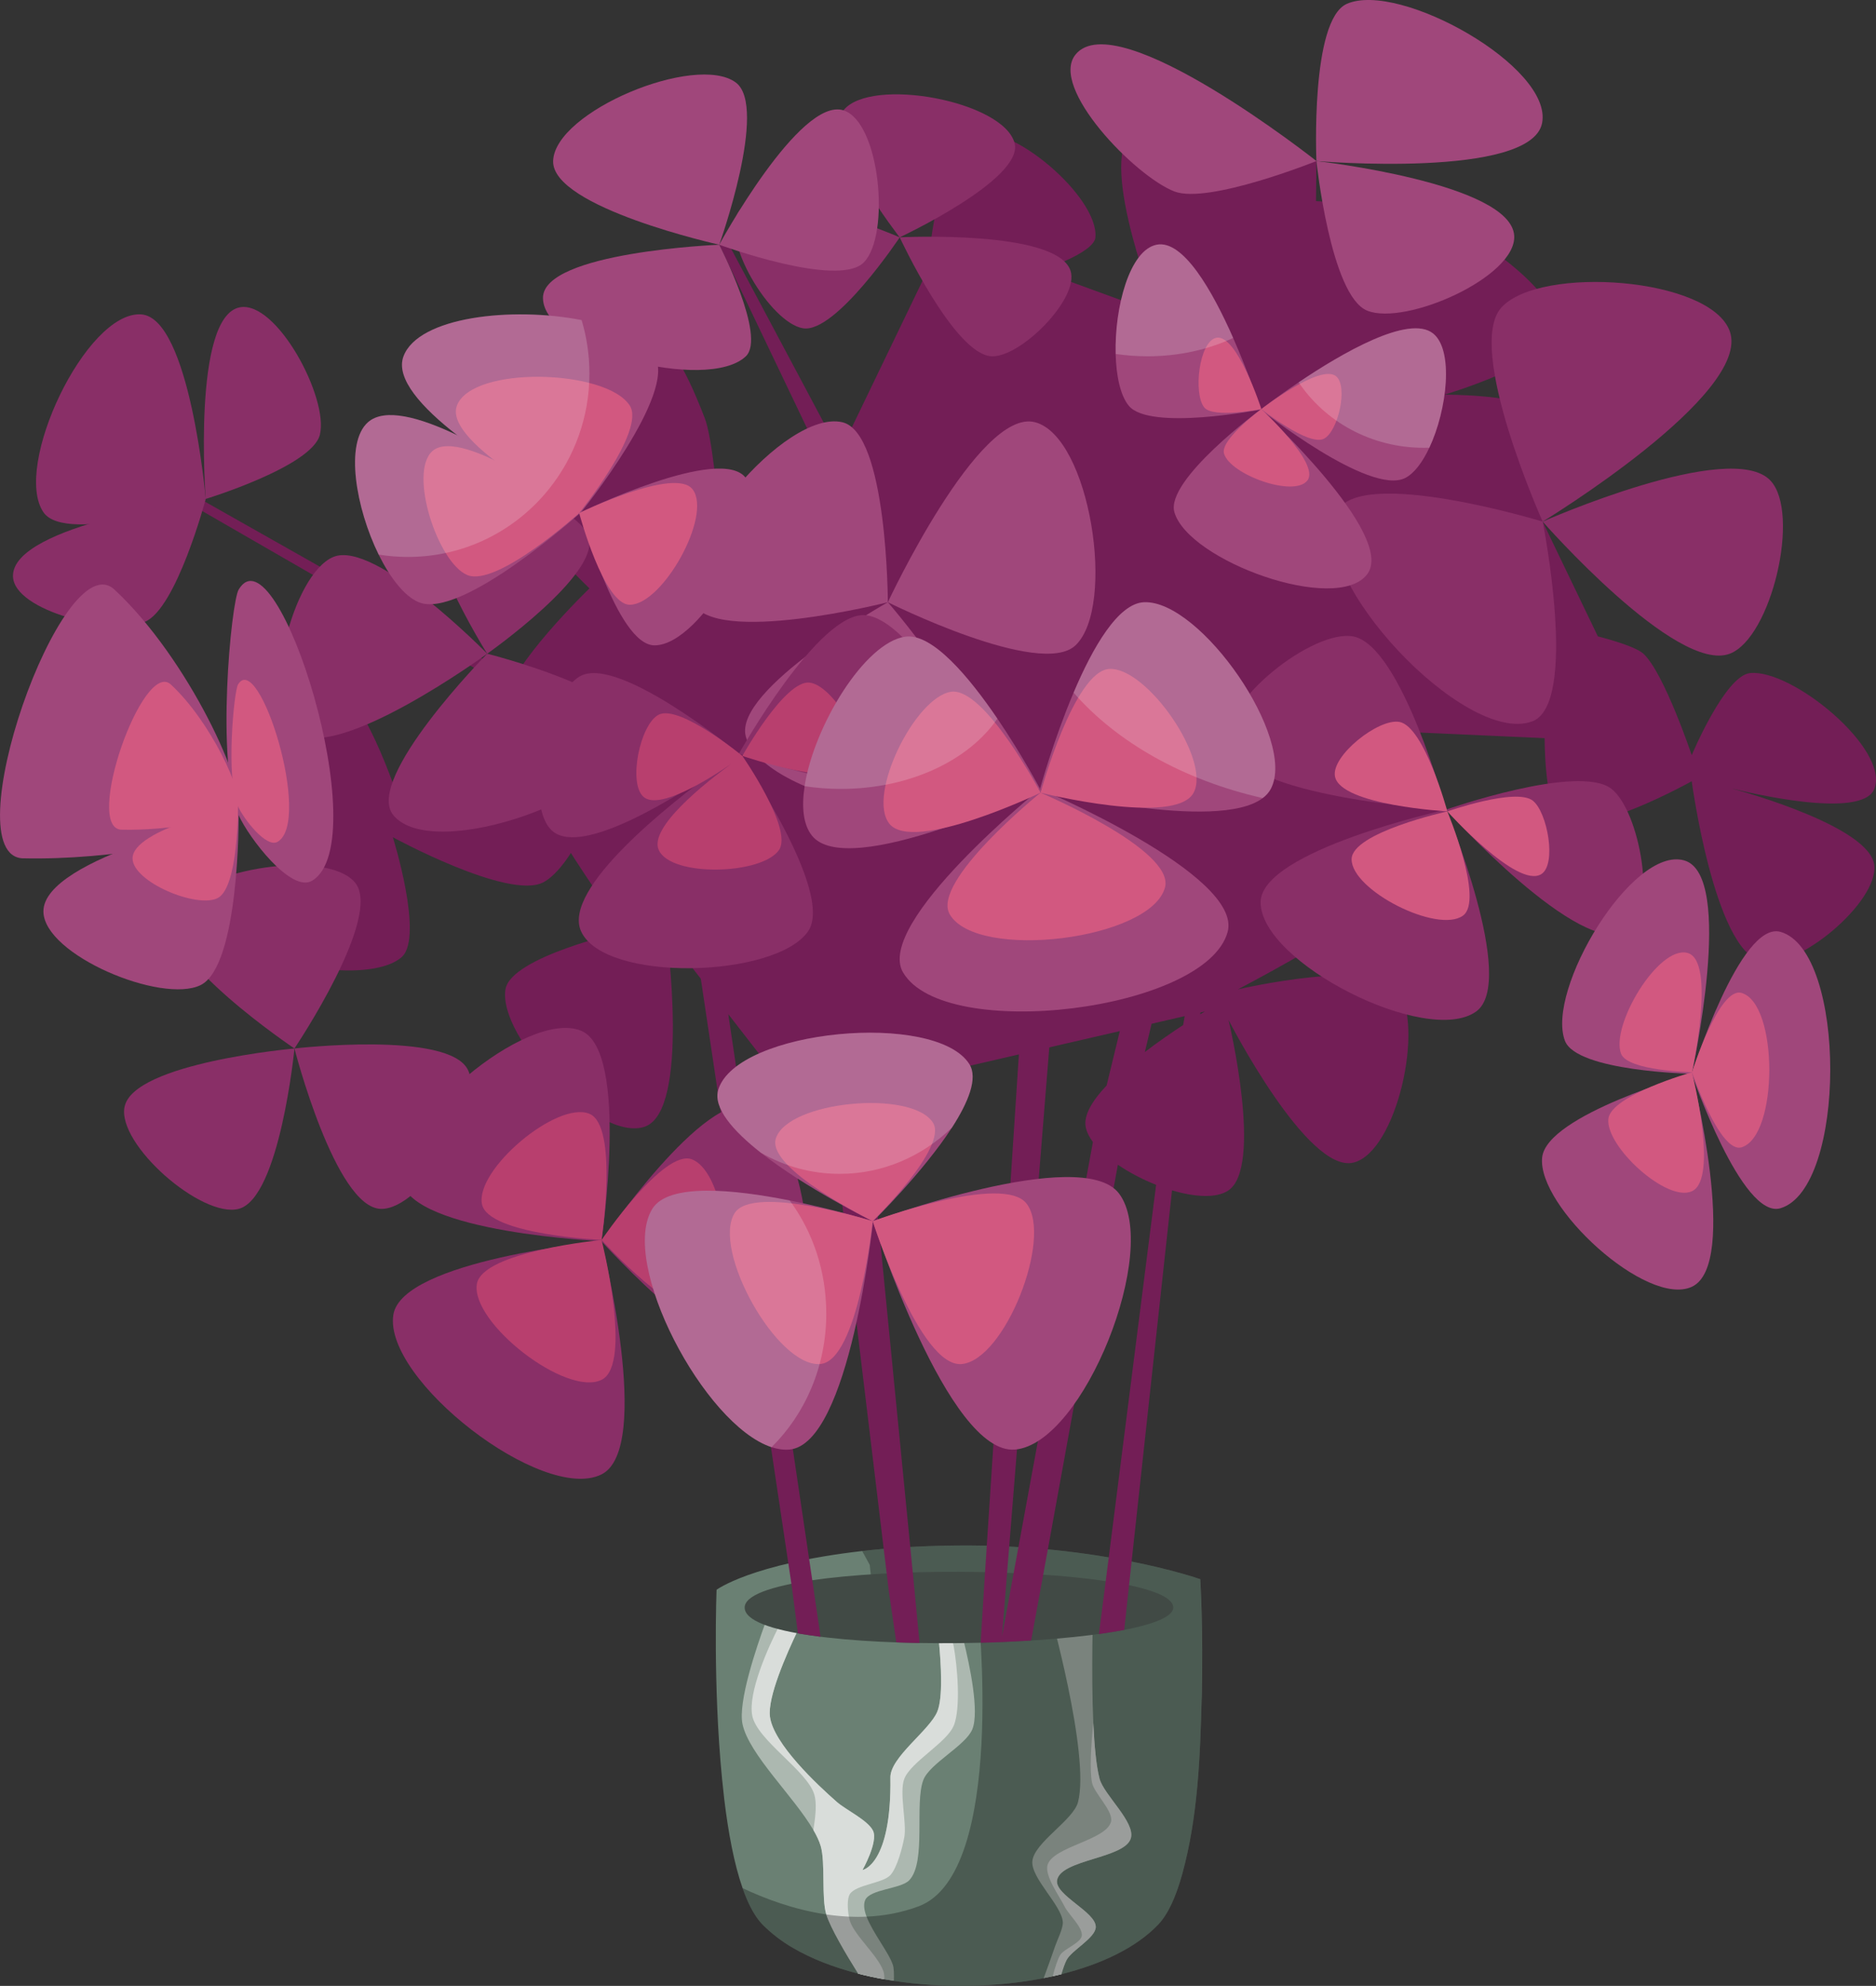 <?xml version="1.0" encoding="UTF-8"?>
<svg id="a" data-name="Lager 1" xmlns="http://www.w3.org/2000/svg" viewBox="0 0 576.3 610.16">
  <rect x="0" y="0" width="576.3" height="610.16" fill="#333333" stroke="none"/>
  <defs>
    <style>
      .b {
        fill: #d9ddda;
      }

      .c {
        fill: #acb8b0;
      }

      .d {
        fill: #731e56;
      }

      .e {
        fill: #414a45;
      }

      .f {
        fill: #892f67;
      }

      .g {
        fill: #d25880;
      }

      .h {
        fill: #fff;
        opacity: .19;
      }

      .i {
        fill: #010101;
        opacity: .29;
      }

      .j {
        fill: #a0477b;
      }

      .k {
        fill: #b83f6e;
      }

      .l {
        fill: #6a8073;
      }
    </style>
  </defs>
  <path class="l" d="m369.15,521.57c-.44,17.93-1.16,36.75-5.95,54.14-1.88,6.86-4.31,12.37-7.44,15.64-6.76,7.06-17.37,12.12-29.69,15.2-1.78.45-3.59.86-5.44,1.22-14.61,2.87-31.03,3.15-46.02.84-1-.16-1.99-.32-2.97-.5-2.73-.48-5.4-1.06-8-1.72-7.51-1.92-14.38-4.57-20.12-7.95-3.39-1.96-6.47-4.32-9.24-7.09-1.83-1.88-3.43-4.54-4.83-7.79-.47-1.08-.91-2.23-1.33-3.44-2.59-7.4-4.39-17.02-5.63-27.29-.25-2.12-.48-4.27-.69-6.43-2.84-29.27-1.67-57.95-1.67-57.95,0,0,10.56-7.98,44.75-11.91,8.2-.95,17.77-1.58,28.88-1.69,44.52-.46,74.95,10.35,74.95,10.35,0,0,.96,14.81.46,36.36-.03,1.27.5-21.55,0,0-.44,17.93.5-21.55,0,0Z"/>
  <path class="c" d="m298.7,531.3c-2.03,5.02-13.12,10.52-15.05,15.58-2.77,7.26.98,25.06-4.28,30.77-2.54,2.76-12.29,2.73-13.63,6.23-.53,1.39-.25,3.12.47,5,1.91,5,6.9,11.12,8.09,14.86.32,1.01.37,2.96.3,4.86-1-.16-1.99-.32-2.97-.5-2.73-.48-5.4-1.06-8-1.72-3.72-5.93-8.53-14.06-9.8-18.18-1.56-5.05-.22-16.01-1.73-21.07-.46-1.53-1.23-3.17-2.24-4.89-5.94-10.22-19.78-23.21-21.76-32.5-1.44-6.75,4.21-23.48,7.14-31.46,1.23.39,2.63.77,4.16,1.13,1.75.41,3.71.81,5.83,1.18-3.83,7.96-9.47,20.92-8.71,26.81,1.07,8.29,14.36,20.79,20.64,26.29,2.65,2.31,9.5,5.59,11.02,8.76,1.65,3.42-3.23,12.08-3.23,12.08,0,0,8.96-1.56,8.57-28.43-.09-6.22,12.06-14.5,14.41-20.25,1.74-4.26,1.21-14.21.46-21.88,1.36.02,2.74.04,4.14.04.68,0,1.36,0,2.05,0,.47,0,.95,0,1.43,0,1.92,7.81,4.88,21.9,2.69,27.3Z"/>
  <path class="c" d="m347.39,564.8c-1.83,6.25-21.46,6.45-22.65,12.85-.85,4.59,11.96,9.75,11.88,14.41-.06,3.38-7.41,7.13-8.96,10.13-.54,1.05-1.08,2.58-1.6,4.36-.87.23-1.76.44-2.66.63-.92.21-1.85.41-2.78.58,1.45-3.96,2.75-7.57,3.53-9.86.62-1.84,2.49-5.47,2.34-7.4-.41-5.21-9.86-13.49-9.35-18.7.56-5.7,12.58-12.57,14.02-18.11,3.81-14.63-8.96-59.79-8.96-59.79h13.63s-.69,19.39.03,35.44c.31,6.96.9,13.3,1.92,17.15,1.33,4.99,11.06,13.35,9.6,18.31Z"/>
  <path class="b" d="m293,530.14c-2.04,5.2-13.15,11.16-15.19,16.36-1.64,4.17.78,13.51,0,17.92-.55,3.06-2.18,9.39-4.28,11.69-2.33,2.54-10.62,2.94-12.46,5.84-.9,1.42-.71,4.73-.29,6.95.09.47.19.89.29,1.23,1.37,4.67,9.67,11.58,10.52,16.36.08.45.09,1.01.05,1.64-2.73-.48-5.4-1.06-8-1.72-3.72-5.93-8.53-14.06-9.8-18.18-1.56-5.05-.22-16.01-1.73-21.07-.46-1.53-1.23-3.17-2.24-4.89.65-4.16,1.08-8.23.29-10.88-2.21-7.41-17.67-16.74-19.09-24.34-1.31-7.04,4.88-20.92,8.34-27.6,1.75.41,3.71.81,5.83,1.18-3.83,7.96-9.47,20.92-8.71,26.81,1.07,8.29,14.36,20.79,20.64,26.29,2.65,2.31,9.5,5.59,11.02,8.76,1.65,3.42-3.23,12.08-3.23,12.08,0,0,8.96-1.56,8.57-28.43-.09-6.22,12.06-14.5,14.41-20.25,1.74-4.26,1.21-14.21.46-21.88,1.36.02,2.74.04,4.14.04.21.75.37,1.41.47,1.98,1.06,5.94,2.2,18.53,0,24.15Z"/>
  <path class="b" d="m347.39,564.8c-1.83,6.25-21.46,6.45-22.65,12.85-.85,4.59,11.96,9.75,11.88,14.41-.06,3.38-7.41,7.13-8.96,10.13-.54,1.05-1.08,2.58-1.6,4.36-.87.23-1.76.44-2.66.63.68-2.62,1.5-5.28,2.31-6.55,1.18-1.87,6.26-3.66,6.61-5.84.41-2.56-4.11-6.63-5.25-8.96-1.54-3.11-6.26-9.53-5.26-12.85,1.7-5.64,17.96-7.56,19.48-13.24.87-3.24-5.23-8.78-5.84-12.08-.73-3.91-.32-11.17.42-18.31.31,6.96.9,13.3,1.92,17.15,1.33,4.99,11.06,13.35,9.6,18.31Z"/>
  <path class="i" d="m369.15,521.57c-.44,17.93-1.16,36.75-5.95,54.14-1.88,6.86-4.31,12.37-7.44,15.64-6.76,7.06-17.37,12.12-29.69,15.2-1.78.45-3.59.86-5.44,1.22-14.61,2.87-31.03,3.15-46.02.84-1-.16-1.99-.32-2.97-.5-2.73-.48-5.4-1.06-8-1.72-7.51-1.92-14.38-4.57-20.12-7.95-3.39-1.96-6.47-4.32-9.24-7.09-1.83-1.88-3.43-4.54-4.83-7.79-.47-1.08-.91-2.23-1.33-3.44,6.45,3.06,15.56,6.58,25.72,8.08,2.27.33,4.59.57,6.94.68,1.79.08,3.61.09,5.44,0,5.31-.23,10.71-1.2,16.02-3.19,27.1-10.18,18.17-91.78,18.17-91.78l-31.43,2.72-1.81-15.85-2.31-4.23c8.2-.95,17.77-1.58,28.88-1.69,44.52-.46,74.95,10.35,74.95,10.35,0,0,.96,14.81.46,36.36-.03,1.27.5-21.55,0,0-.44,17.93.5-21.55,0,0Z"/>
  <path class="e" d="m360.41,493.91c0,13.16-131.65,16-131.65,0,0-15.1,131.65-14.18,131.65,0,0,2.45,0-2.32,0,0Z"/>
  <path class="d" d="m532.29,242.32c4.11,1.03,39.68,9.68,43.49.07,4.81-12.13-25.19-36.9-38.17-35.59-7.7.79-17.92,25.22-17.92,25.22,0,0-8.5-25.33-14.85-31.18-2.75-2.53-13.98-5.31-13.98-5.31l-16.97-35.28s5.11-26.89-.22-33.29c-4.87-5.85-29.93-5.7-29.93-5.7,0,0,32.97-9.73,34.27-19.5,1.57-11.82-23.2-28.2-33.82-33.6-9.01-4.58-39.92-6.38-39.92-6.38l.13-12.32s-46.8-18.75-57.01-8.57c-9.92,9.9,8.23,55.44,8.23,55.44l-36.13-13.19s16.62-5.29,17.02-10.24c1-12.32-25.81-35.35-37.7-32-10.7,3.02-13.91,42.25-13.91,42.25l-26.95,55.91-35.02-65.78-1.98,1.9,31.66,66.22-32.22,11.9s-1.61-18.98-3.89-24.83c-2.9-7.47-9.87-25.12-17.72-26.7-14.45-2.92-46.26,18.16-49.11,32.62-2.71,13.74,31.41,46.39,31.41,46.39,0,0-24.94,24.02-25.8,34.82-1.57,19.79,36.61,70.51,36.61,70.51,0,0-34.96,7.8-36.61,17.85-2.42,14.83,28.66,47.2,42.83,42.19,13.98-4.95,6.69-58.94,6.69-58.94l10.49,13.51,27.97,186.86,1.85,14.25c.12.12,6.79,1.03,6.96,1.05l-2.39-16.37-25.95-174.91,21.73,27.97,9.87,2.24,17.71,147.06,2.3,15.74c2.31.11,4.74.12,7.15.19l-2-20.77-14.65-149.17,47.16-10.9-10.45,159.91-1.3,20.85c5.45-.08,10.54-.41,15.51-.68l3.57-19.43,23.07-126.75c3.5,2.38,7.58,4.52,11.75,6.17l-15.57,122.51-2,15.51c2.79-.37,5.44-.83,7.78-1.27l1.4-13.02,13.28-122.03c6.94,2.06,13.51,2.48,17.19.11,10.91-7.03.39-51.55.17-52.47.48.93,24.31,47.19,38.33,43.84,13.36-3.19,22.02-42.38,13.6-53.23-7.42-9.56-47.94-.26-49.06,0,.9-.47,29.91-15.69,38.15-22.9,7.78-6.81,25.77-32.3,25.77-32.3l-13.31-23.93,43.63,1.94s-.17,21.93,5.37,25.21c8.94,5.3,39.81-11.97,39.81-11.97,0,0,6.92,51.66,21.27,55.33,11.06,2.83,36.02-18.14,34.82-29.49-1.22-11.69-39.22-22.36-43.49-23.52Zm-192.35,91.2c-4.28,4.53-7.07,9.01-6.43,12.63.27,1.55,1.06,3.14,2.23,4.73l-24.5,133.25-3.44,18.73,1.51-18.81,13.03-162.25,21.66-5-4.05,16.71Zm23.52-18.58c-3.33,2.18-7.55,5.06-11.76,8.28l2.07-8.68,10.16-2.34-.47,2.74Zm5.23-3.3l.09-.56,1.35-.31s-.52.31-1.43.87Z"/>
  <polygon class="d" points="58.34 154.83 191.36 231.56 191.36 226.76 58.34 151.52 58.34 154.83"/>
  <path class="d" d="m120.69,257.25s9.53,30.45,2.79,36.73c-8.55,7.97-41.54,3.92-46.27-6.78-3.86-8.74,21.37-31.71,21.37-31.71,0,0-29-1.75-24.94-27.33,2.94-18.5,23.65-20.19,28.75-18.22,10.3,3.97,21.09,38.8,21.09,38.8,0,0,46.27-26.56,57.59-16.73,7.86,6.83-4.96,34.46-14.27,39.13-10.77,5.39-46.11-13.9-46.11-13.9Z"/>
  <g>
    <path class="j" d="m360.78,58.83c10.41,4,43.63-9.35,43.63-9.35,0,0-61.28-48.44-74.01-32.72-8.17,10.08,18.27,37.41,30.38,42.07Z"/>
    <path class="j" d="m413.75,1.18c-11.25,4.97-9.35,48.3-9.35,48.3,0,0,66,5.57,69.33-11.69,3.33-17.25-43.91-43.71-59.98-36.61Z"/>
    <path class="j" d="m419.98,95.44c11.74,4.78,45.87-10.33,45.18-22.98-.88-16.22-60.76-22.98-60.76-22.98,0,0,4.34,41.39,15.58,45.96Z"/>
  </g>
  <g>
    <path class="f" d="m178.49,316.68c-16.66-6.79-58.67,28.77-55,46.38,3.26,15.65,61.25,18.28,61.25,18.28,0,0,8.79-58.53-6.25-64.66Z"/>
    <path class="f" d="m120.84,403.94c-3.16,19.89,45.83,57.98,63.9,49.08,16.07-7.92,0-71.67,0-71.67,0,0-61.24,5.86-63.9,22.59Z"/>
    <path class="f" d="m231.1,340.06c-14.45-5.67-46.36,41.29-46.36,41.29,0,0,39.88,44.12,53.73,35.83,16.62-9.94,10.66-70.05-7.37-77.12Z"/>
  </g>
  <g>
    <path class="k" d="m181.05,342.2c-9.99-4.07-35.18,17.25-32.98,27.81,1.95,9.38,36.73,10.96,36.73,10.96,0,0,5.27-35.1-3.75-38.77Z"/>
    <path class="k" d="m146.49,394.51c-1.89,11.93,27.48,34.77,38.32,29.43,9.64-4.75,0-42.97,0-42.97,0,0-36.72,3.51-38.32,13.55Z"/>
    <path class="k" d="m212.6,356.21c-8.66-3.4-27.8,24.76-27.8,24.76,0,0,23.91,26.46,32.22,21.49,9.97-5.96,6.39-42-4.42-46.24Z"/>
  </g>
  <path class="f" d="m149.66,200.85s-24.12-38.4-15.58-47.54c8.23-8.81,43.15.35,46.74,11.86,3.53,11.31-31.15,35.68-31.15,35.68Z"/>
  <path class="f" d="m120.84,250.47c-9.14-11.06,28.82-49.62,28.82-49.62,0,0,45.4,11.4,44.4,23.98-1.53,19.34-60.87,40.6-73.23,25.64Z"/>
  <path class="f" d="m90.46,224.83c12.19,10.32,59.21-23.98,59.21-23.98,0,0-34.39-35.11-47.27-29.73-12.69,5.3-22.43,44.82-11.94,53.71Z"/>
  <path class="f" d="m461.27,94.43c11.92-12.98,64.15-9.25,70.11,7.34,6.93,19.29-57.48,58.49-57.48,58.49,0,0-23.97-53.49-12.63-65.83Z"/>
  <path class="f" d="m531.38,200.85c-16.44,6.25-57.48-40.59-57.48-40.59,0,0,57.7-25.52,69.94-12.64,9.41,9.91.31,48.38-12.46,53.23Z"/>
  <path class="f" d="m470.62,221.67c-20.66,7.51-69.21-44.34-59.98-64.3,6.64-14.37,63.27,2.89,63.27,2.89,0,0,11.17,56.16-3.28,61.41Z"/>
  <path class="f" d="m38.26,340.06c-2.33,11.53,23.67,34.31,35.06,31.36,12.63-3.27,17.14-49.28,17.14-49.28,0,0-49.46,4.4-52.19,17.92Z"/>
  <path class="f" d="m116.94,371.42c-13.98-.48-26.49-49.28-26.49-49.28,0,0,47.57-5.51,53.32,6.63,5.4,11.38-14.24,43.08-26.83,42.65Z"/>
  <path class="f" d="m53.06,280.85c4.63-13.43,46.89-20.6,56-9.69,8.7,10.41-18.61,50.98-18.61,50.98,0,0-41.93-28.12-37.39-41.29Z"/>
  <g>
    <path class="j" d="m212.76,185.03c6.37,13.58,59.98,0,59.98,0,0,0-.11-52.16-14.02-55.31-17.53-3.97-53.6,39.03-45.96,55.31Z"/>
    <path class="j" d="m317.93,129.72c-17.29-4.46-45.18,55.31-45.18,55.31,0,0,46.95,23.46,57.65,13.24,12.6-12.03,4.4-64.2-12.46-68.55Z"/>
    <path class="j" d="m229.12,226.32c4.95,17.88,61.05,30.71,72.45,16.07,9.86-12.66-28.82-57.36-28.82-57.36,0,0-47.63,26.82-43.63,41.29Z"/>
  </g>
  <g>
    <path class="j" d="m419.98,176.46c9.17-11.96-32.72-50.64-32.72-50.64,0,0-29.34,21.65-26.49,31.55,4.3,14.94,49.74,31.42,59.21,19.09Z"/>
    <path class="j" d="m439.09,137.56c-2.07,4.42-4.64,7.89-7.42,9.3-10.96,5.56-44.4-21.03-44.4-21.03,0,0,4.85-3.77,11.68-8.37,13.2-8.9,33.84-20.94,41.3-15,6.4,5.11,4.32,23.44-1.15,35.1Z"/>
    <path class="j" d="m387.26,125.83s-34.1,6.68-40.51-1.17c-2.56-3.13-3.86-9.13-4.03-15.9-.37-14.24,4.25-31.92,12.6-33.57,8.17-1.62,17.15,14.26,23.5,28.64,5.06,11.47,8.44,21.99,8.44,21.99Z"/>
  </g>
  <g>
    <path class="g" d="m401.64,147.61c3.97-5.18-14.16-21.92-14.16-21.92,0,0-12.7,9.37-11.47,13.66,1.86,6.47,21.53,13.6,25.63,8.26Z"/>
    <path class="g" d="m410.41,115.58c-4.9-3.91-22.93,10.12-22.93,10.12,0,0,14.48,11.51,19.22,9.1,4.37-2.21,7.54-16.17,3.71-19.22Z"/>
    <path class="g" d="m369.95,125.19c2.78,3.4,17.54.51,17.54.51,0,0-7.47-23.18-13.83-21.92-5.33,1.06-7.15,17.21-3.71,21.41Z"/>
  </g>
  <g>
    <path class="j" d="m268.19,375.26s-7.1,68.57-25.71,70.11c-1.75.15-3.58-.12-5.46-.73-20.76-6.8-46.91-56.7-36.61-73.27,4.95-7.97,25.12-5.94,42.18-2.53,13.47,2.69,25,6.24,25.57,6.42.02,0,.02,0,.02,0Z"/>
    <path class="j" d="m268.19,375.26s23.06,71.88,43.62,70.11c21.15-1.81,44.77-61.77,31.94-78.68-11.49-15.14-75.56,8.57-75.56,8.57Z"/>
    <path class="j" d="m292.45,346.43c-8.97,13.87-24.26,28.83-24.26,28.83,0,0,0,0-.02,0-.79-.39-20.57-10.19-34.44-21.08-8.52-6.71-14.8-13.82-13.06-19.42,5.78-18.5,66.82-24.2,77.12-7.79,2.7,4.29-.34,11.71-5.34,19.47Z"/>
  </g>
  <g>
    <path class="g" d="m251.99,419.09c11.65-.97,16.1-43.9,16.1-43.9,0,0-36.83-11.47-42.43-2.44-7.03,11.32,13.06,47.44,26.34,46.34Z"/>
    <path class="g" d="m268.08,375.2s14.44,45,27.31,43.9c13.24-1.13,28.03-38.68,20-49.26-7.2-9.48-47.31,5.36-47.31,5.36Z"/>
    <path class="g" d="m238.33,349.83c-2.91,9.33,29.75,25.36,29.75,25.36,0,0,23.25-22.73,18.53-30.24-6.45-10.27-44.67-6.7-48.29,4.88Z"/>
  </g>
  <g>
    <path class="f" d="m387.26,277.22c-.05,18.56,51.17,44.41,66.22,33.55,12.71-9.17-9.28-62.01-9.28-62.01,0,0-56.89,12.55-56.94,28.46Z"/>
    <path class="f" d="m415.73,195.55c-12.35-2.35-40.86,20.22-38.34,32.53,3.5,17.13,66.81,20.68,66.81,20.68,0,0-13.65-50.39-28.47-53.21Z"/>
    <path class="f" d="m495.07,242.39c-10.07-7.93-50.87,6.37-50.87,6.37,0,0,41.46,46.08,55.8,37.36,9.4-5.72,3.71-36.92-4.93-43.72Z"/>
  </g>
  <g>
    <path class="g" d="m415.21,264c-.03,9.59,26.43,22.94,34.2,17.33,6.56-4.74-4.79-32.03-4.79-32.03,0,0-29.39,6.48-29.41,14.7Z"/>
    <path class="g" d="m429.91,221.81c-6.38-1.21-21.1,10.44-19.8,16.8,1.81,8.85,34.51,10.68,34.51,10.68,0,0-7.05-26.03-14.7-27.48Z"/>
    <path class="g" d="m470.89,246.01c-5.2-4.09-26.27,3.29-26.27,3.29,0,0,21.41,23.8,28.82,19.3,4.85-2.95,1.92-19.07-2.55-22.58Z"/>
  </g>
  <path class="f" d="m259.11,33.9c8.34-10.48,49.3-2.85,52.58,10.13,2.8,11.06-35.31,28.89-35.31,28.89,0,0-23.92-30.67-17.27-39.01Z"/>
  <path class="f" d="m304.63,109.47c-11.54-.5-28.24-36.55-28.24-36.55,0,0,48.3-2.45,52.47,10.25,2.79,8.5-15.3,26.69-24.23,26.3Z"/>
  <path class="f" d="m246.71,100.87c10.07,1.59,29.68-27.95,29.68-27.95,0,0-42.16-18.23-49.38-8.01-5.92,8.37,9.58,34.36,19.71,35.96Z"/>
  <g>
    <path class="f" d="m178.49,207.62c-10.85,5.48-18.06,40.28-8.57,47.88,9.24,7.4,37.77-10.54,50.66-19.38-14.49,10.58-47.97,36.87-42.09,49.99,7.14,15.91,59.92,14.4,69.77,0,8.26-12.08-21.24-54.55-21.24-54.55,0,0-36.45-30.04-48.52-23.94Z"/>
    <path class="f" d="m266.03,189.03c-14.33-1.67-39.03,42.53-39.03,42.53,0,0,57.02,19.58,66,5.66,7.49-11.6-13.26-46.59-26.97-48.19Z"/>
  </g>
  <g>
    <path class="k" d="m202.36,219.58c-5.75,2.9-9.57,21.33-4.54,25.36,4.9,3.92,20-5.58,26.83-10.26-7.67,5.6-25.41,19.53-22.29,26.47,3.78,8.43,31.73,7.63,36.95,0,4.38-6.4-11.25-28.89-11.25-28.89,0,0-19.3-15.91-25.7-12.68Z"/>
    <path class="k" d="m248.72,209.73c-7.59-.89-20.67,22.52-20.67,22.52,0,0,30.2,10.37,34.95,3,3.96-6.14-7.02-24.67-14.28-25.52Z"/>
  </g>
  <g>
    <path class="j" d="m166.8,91.55c.11,16.21,50.6,29.12,62.32,17.92,6.37-6.09-8.18-34.28-8.18-34.28,0,0-54.24,2.22-54.14,16.36Z"/>
    <path class="j" d="m169.92,49.48c-.43,14.28,51.03,25.71,51.03,25.71,0,0,15.17-42.45,5.06-49.86-12.31-9.03-55.63,8.89-56.09,24.15Z"/>
    <path class="j" d="m259.11,33.9c-13.4-4.25-38.17,41.29-38.17,41.29,0,0,36.54,13.4,44.4,5.45,8.29-8.38,5.01-43.18-6.23-46.74Z"/>
  </g>
  <g>
    <path class="j" d="m277.42,298.77c12.64,21.71,93.18,11.79,99.71-12.46,4.71-17.49-57.65-43.91-57.65-43.91,0,0-50.91,41.18-42.07,56.38Z"/>
    <path class="j" d="m319.49,242.39h0c-.8.39-59.12,28.28-70.1,14.31-2.66-3.38-3.19-8.84-2.21-15.15,2.84-18.46,18.45-44.14,30.9-45.93,8.29-1.19,19.61,12.36,28.32,25.17,7.53,11.08,13.1,21.6,13.1,21.6Z"/>
    <path class="j" d="m390.38,242.39c-.58,1.09-1.42,2.03-2.48,2.82-13.99,10.58-66.73-2.4-68.37-2.8-.02-.02-.04-.02-.04-.02,0,0,4.1-14.94,10.31-29.58,5.87-13.86,13.66-27.43,21.63-27.78,17.32-.76,47.07,42.04,38.95,57.36Z"/>
  </g>
  <g>
    <path class="g" d="m291.76,280.93c8.38,14.4,61.78,7.82,66.12-8.26,3.13-11.6-38.23-29.12-38.23-29.12,0,0-33.76,27.3-27.89,37.38Z"/>
    <path class="g" d="m273.17,253.04c7.33,9.32,46.49-9.49,46.49-9.49,0,0-17.21-32.49-27.46-31.01-11.07,1.59-25.94,31.71-19.02,40.5Z"/>
    <path class="g" d="m340.84,205.52c-10.87.48-21.18,38.04-21.18,38.04,0,0,41.51,10.38,47.01,0,5.38-10.16-14.34-38.54-25.83-38.04Z"/>
  </g>
  <g>
    <path class="j" d="m519.7,395.37c14.88-6.8,0-65.44,0-65.44,0,0-44.63,12.61-45.96,25.71-1.54,15.11,32.15,46.05,45.96,39.73Z"/>
    <path class="j" d="m519.7,329.93s15.42,44.85,27.27,41.29c20.33-6.11,20.41-79.06,0-84.91-12.36-3.54-27.27,43.63-27.27,43.63Z"/>
    <path class="j" d="m480.75,319.8c3.61,9.39,38.95,10.13,38.95,10.13,0,0,13.46-61.14-2.34-65.58-15.99-4.5-42.57,39.94-36.61,55.45Z"/>
  </g>
  <g>
    <path class="g" d="m519.76,366c8.31-3.8,0-36.56,0-36.56,0,0-24.93,7.04-25.68,14.36-.86,8.44,17.96,25.73,25.68,22.2Z"/>
    <path class="g" d="m519.76,329.44s8.61,25.05,15.23,23.07c11.36-3.41,11.4-44.17,0-47.44-6.91-1.98-15.23,24.37-15.23,24.37Z"/>
    <path class="g" d="m498,323.78c2.01,5.25,21.76,5.66,21.76,5.66,0,0,7.52-34.16-1.31-36.64-8.93-2.51-23.78,22.32-20.46,30.98Z"/>
  </g>
  <path class="f" d="m43.33,96.59c-16.91-1.03-39.52,46.77-29.99,60.79,7.03,10.34,49.86-4.07,49.86-4.07,0,0-4.87-55.81-19.87-56.72Z"/>
  <path class="f" d="m3.99,177.08c.26,10.7,30.57,18.05,40.48,13.99,9.75-3.99,18.73-37.76,18.73-37.76,0,0-59.6,7.83-59.21,23.77Z"/>
  <path class="f" d="m73.64,94.43c11.35-2.21,27.46,27.97,24.61,39.18-2.48,9.74-35.06,19.69-35.06,19.69,0,0-4.22-56.01,10.45-58.87Z"/>
  <g>
    <path class="j" d="m73.32,181.14c-2.34,3.9-7.09,53.52,0,69.33,3.09,6.9,16.13,24.03,22.59,20.11,19.72-11.96-10.73-109.22-22.59-89.44Z"/>
    <path class="j" d="m7.1,263.71c26.49.64,63.35-5.55,66.22-13.24,3.02-8.08-15.53-48.33-38.17-69.33-15.98-14.83-49.84,82.05-28.04,82.58Z"/>
    <path class="j" d="m61.63,302.66c12-5.89,11.69-52.19,11.69-52.19,0,0-60.16,12.88-59.98,29.6.14,13.33,36.33,28.47,48.3,22.59Z"/>
  </g>
  <g>
    <path class="g" d="m73.12,210.31c-1.26,2.1-3.83,28.91,0,37.45,1.67,3.73,8.71,12.98,12.2,10.86,10.65-6.46-5.79-59-12.2-48.31Z"/>
    <path class="g" d="m37.35,254.92c14.31.34,34.22-3,35.77-7.15,1.63-4.36-8.39-26.1-20.62-37.45-8.63-8.01-26.92,44.32-15.15,44.6Z"/>
    <path class="g" d="m66.81,275.96c6.48-3.18,6.31-28.19,6.31-28.19,0,0-32.5,6.96-32.4,15.99.08,7.2,19.63,15.38,26.09,12.2Z"/>
  </g>
  <g>
    <path class="j" d="m178.49,157.38s-36.7,33.14-49.86,27.65c-4.41-1.84-8.8-7.53-12.31-14.64-7.02-14.28-10.46-34.32-3.27-40.67,5.12-4.51,15.96-1.48,27.37,3.97,10.14,4.84,20.72,11.58,28.15,16.63,5.64,3.84,9.46,6.7,9.88,7.03.02.02.04.02.04.02Z"/>
    <path class="j" d="m178.49,157.38s-.02,0-.04-.02c-.46-.23-4.78-2.45-10.82-5.89-7.75-4.42-18.34-10.87-27.2-17.77-10.8-8.39-19.03-17.43-16.47-24.23,4.58-12.15,33.3-15.32,54.72-11.12,10.38,2.03,19.04,5.8,22.41,11.12,7.09,11.19-22.59,47.91-22.59,47.91Z"/>
    <path class="j" d="m178.49,157.38s10.91,40.93,22.59,40.9c14.64-.04,36.77-39.65,28.04-51.42-7.7-10.38-50.64,10.52-50.64,10.52Z"/>
  </g>
  <g>
    <path class="g" d="m143.58,176.69c9.06,3.78,34.34-19.05,34.34-19.05,0,0-35.9-27.14-45.08-19.05-7.42,6.55,1.6,34.29,10.73,38.1Z"/>
    <path class="g" d="m140.36,124.64c-4.41,11.7,37.56,33,37.56,33,0,0,20.45-25.3,15.56-33-7.11-11.22-48.44-12.43-53.13,0Z"/>
    <path class="g" d="m177.92,157.64s7.52,28.19,15.56,28.17c10.09-.03,25.33-27.32,19.32-35.42-5.31-7.15-34.88,7.24-34.88,7.24Z"/>
  </g>
  <path class="h" d="m306.39,220.79c-8.72,12.8-26.97,21.6-48.06,21.6-3.83,0-7.56-.29-11.16-.84,2.84-18.46,18.45-44.14,30.9-45.93,8.29-1.19,19.61,12.36,28.32,25.17Z"/>
  <path class="h" d="m390.38,242.39c-.58,1.09-1.42,2.03-2.48,2.82-24.3-5.52-44.82-17.15-58.1-32.4,5.87-13.86,13.66-27.43,21.63-27.78,17.32-.76,47.07,42.04,38.95,57.36Z"/>
  <path class="h" d="m181.07,114.76c0,13.49-4.69,25.87-12.5,35.57-.31.39-.62.76-.94,1.14-10.22,12.04-25.38,19.65-42.3,19.65-3.07,0-6.08-.25-9.01-.73-7.02-14.28-10.46-34.32-3.27-40.67,5.12-4.51,15.96-1.48,27.37,3.97-10.8-8.39-19.03-17.43-16.47-24.23,4.58-12.15,33.3-15.32,54.72-11.12,1.56,5.19,2.4,10.7,2.4,16.41Z"/>
  <path class="h" d="m378.82,103.83c-7.63,3.58-16.66,5.64-26.33,5.64-3.34,0-6.61-.25-9.76-.72-.37-14.24,4.25-31.92,12.6-33.57,8.17-1.62,17.15,14.26,23.5,28.64Z"/>
  <path class="h" d="m439.09,137.56c-.55.02-1.11.03-1.67.03-16.16,0-30.37-8.02-38.48-20.14,13.2-8.9,33.84-20.94,41.3-15,6.4,5.11,4.32,23.44-1.15,35.1Z"/>
  <path class="h" d="m292.45,346.43c-9.15,8.85-21.24,14.23-34.5,14.23-8.75,0-17-2.34-24.22-6.49-8.52-6.71-14.8-13.82-13.06-19.42,5.78-18.5,66.82-24.2,77.12-7.79,2.7,4.29-.34,11.71-5.34,19.47Z"/>
  <path class="h" d="m253.83,403.52c0,16.29-6.48,30.93-16.81,41.12-20.76-6.8-46.91-56.7-36.61-73.27,4.95-7.97,25.12-5.94,42.18-2.53,7.03,9.52,11.23,21.57,11.23,34.68Z"/>
  <path class="e" d="m296.01,504.01c-.48,0-.95,0-1.43,0-.69,0-1.37,0-2.05,0-.65-2.36-1.76-5.48-2.94-8.56l4.99,3.14s.62,2.17,1.43,5.42Z"/>
  <path class="e" d="m292.53,504.01c-1.39,0-2.77-.02-4.14-.04-.55-5.65-1.24-10.06-1.24-10.06l2.43,1.54c1.18,3.08,2.3,6.2,2.94,8.56Z"/>
</svg>